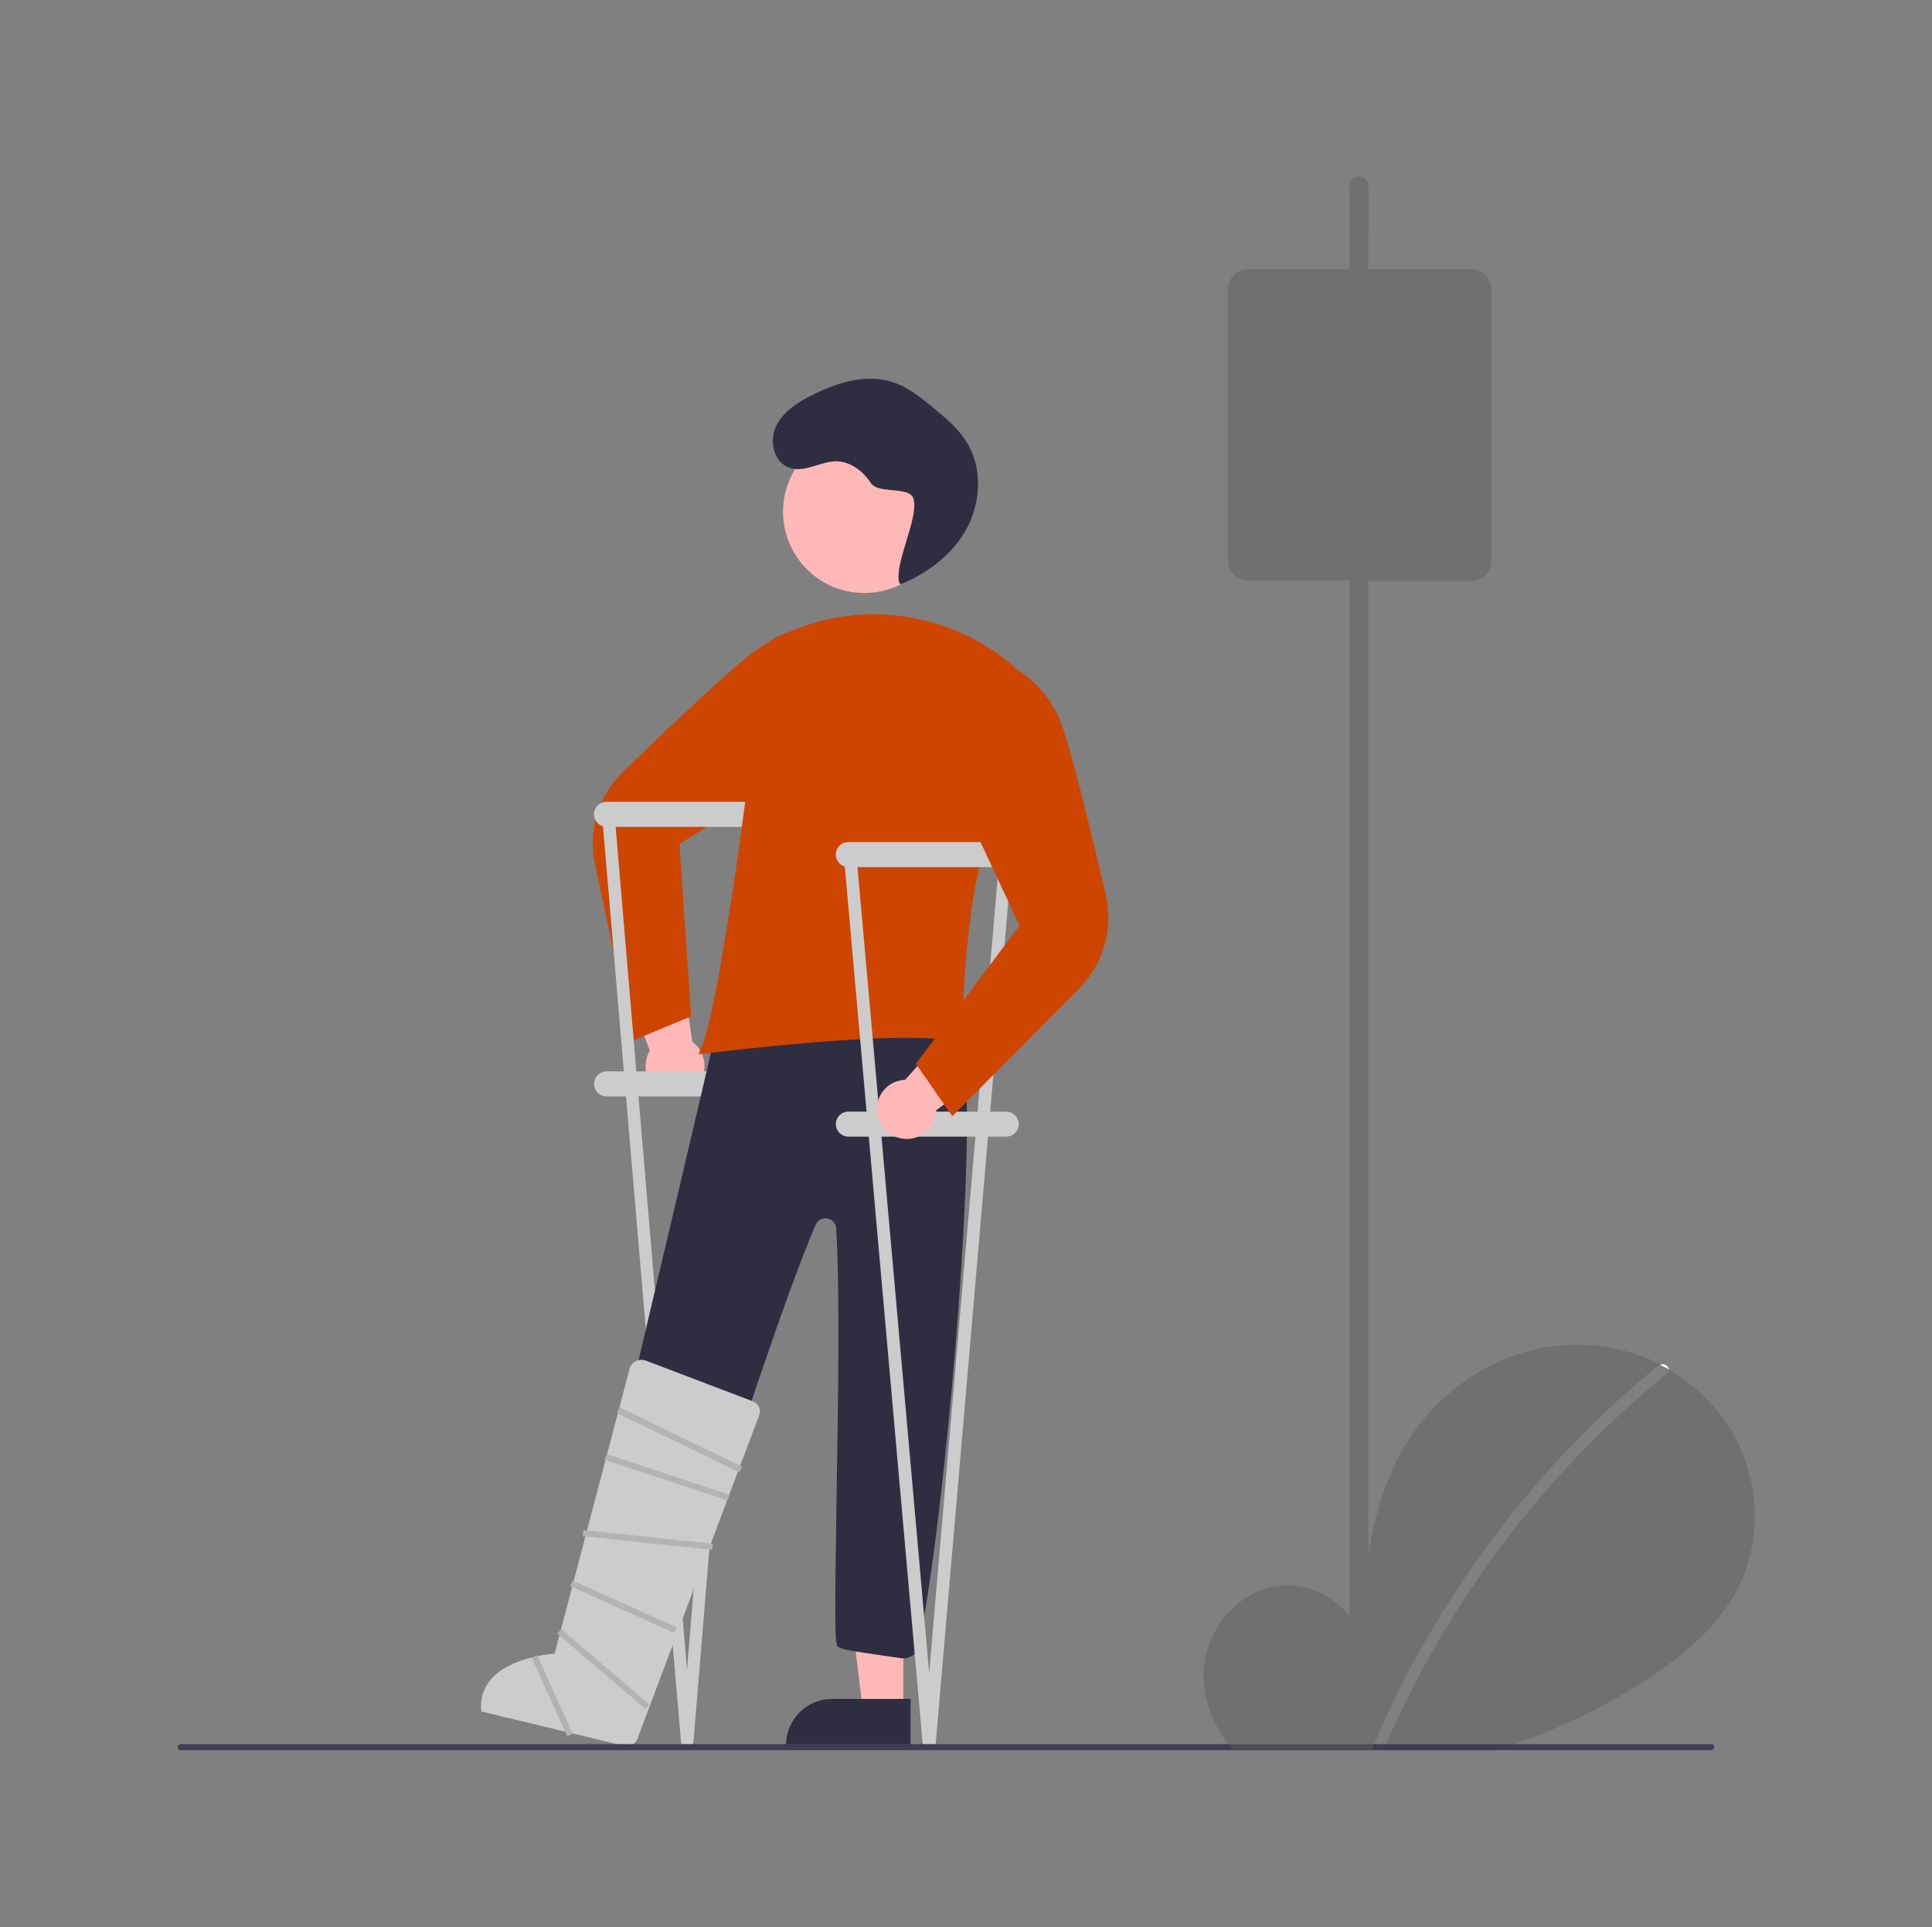 <?xml version="1.0" encoding="utf-8"?>
<!-- Generator: Adobe Illustrator 24.0.0, SVG Export Plug-In . SVG Version: 6.00 Build 0)  -->
<svg version="1.1" id="e0e40e46-7c57-45b6-aaf6-e711af8ad00c"
	 xmlns="http://www.w3.org/2000/svg" xmlns:xlink="http://www.w3.org/1999/xlink" x="0px" y="0px" viewBox="0 0 509 507.6"
	 style="enable-background:new 0 0 509 507.6;" xml:space="preserve">
<rect x="0" y="0" width="509" height="507.6" fill="#808080" stroke="none"/>
<style type="text/css">
	.st0{opacity:0.5;fill:#606060;}
	.st1{fill:#FFFFFF;}
	.st2{fill:#FFB8B8;}
	.st3{fill:#CE4500;}
	.st4{fill:#CCCCCC;}
	.st5{fill:#2F2E41;}
	.st6{fill:#3F3D56;}
	.st7{fill:#B3B3B3;}
</style>
<path class="st0" d="M458.3,417.4c-5.1,10.7-14.6,18.6-24.6,25.1c-10.9,7.1-22.6,12.7-34.8,16.9c-1.7,0.6-3.4,1.1-5.1,1.6h-29.3
	c0.2-0.5,0.5-1.1,0.7-1.6c16.5-37.9,41.8-71.4,73.9-97.5c0.4-0.3,0.6-0.7,0.5-1.1c5.1,2.9,9.5,6.7,13.2,11.2
	C462.9,384.6,465.3,402.9,458.3,417.4z"/>
<path class="st1" d="M439.7,360.7c-0.8-0.4-1.5-0.8-2.3-1.2c0.8-0.4,1.8,0,2.2,0.9C439.7,360.5,439.7,360.6,439.7,360.7z"/>
<path class="st2" d="M183.3,286.3c3-3,3.1-7.9,0.1-11c-0.3-0.3-0.7-0.6-1-0.9l-3.9-25.8l-16.1,5.1l8.8,23c-2.2,3.7-1.1,8.5,2.6,10.7
	C176.7,289.3,180.7,288.8,183.3,286.3L183.3,286.3z"/>
<path class="st3" d="M166.7,274.1l-9.9-46.3c-2-9,0.9-18.4,7.6-24.8c12.7-12.2,29-27.7,34.7-31.7c5.3-3.8,11.7-5.7,18.2-5.4l0.1,0
	l8.5,8.1l-18.6,30.6L179,222.3l3.1,45.4L166.7,274.1z"/>
<path class="st4" d="M159.8,211.2h41.6c1.8,0,3.3,1.5,3.3,3.3l0,0c0,1.8-1.5,3.3-3.3,3.3h-41.6c-1.8,0-3.3-1.5-3.3-3.3l0,0
	C156.5,212.6,158,211.2,159.8,211.2z"/>
<path class="st4" d="M159.8,282.2h41.6c1.8,0,3.3,1.5,3.3,3.3l0,0c0,1.8-1.5,3.3-3.3,3.3h-41.6c-1.8,0-3.3-1.5-3.3-3.3l0,0
	C156.5,283.7,158,282.2,159.8,282.2z"/>
<path class="st4" d="M181,460.2c-0.8,0-1.6-0.6-1.6-1.5l-20.8-244.1c-0.1-0.9,0.6-1.7,1.5-1.8c0.9-0.1,1.7,0.6,1.8,1.5L181,439.8
	l18.6-225.5c0.1-0.9,0.9-1.6,1.8-1.5c0.9,0.1,1.6,0.9,1.5,1.8l-20.2,244.1C182.6,459.5,181.9,460.2,181,460.2L181,460.2z"/>
<circle class="st2" cx="227.7" cy="134.8" r="21.4"/>
<polygon class="st2" points="163.9,450.4 153.7,447.1 161.4,406.3 176.4,411.1 "/>
<path class="st5" d="M163.3,459.4l-32.8-10.5l0.3-0.9c2.2-6.8,9.4-10.5,16.2-8.4l20.5,6.5L163.3,459.4z"/>
<polygon class="st2" points="238,450.2 227.3,450.2 222.2,408.9 238,408.9 "/>
<path class="st5" d="M207.1,459.7h32.8v-12.2h-20.7C212.5,447.5,207.1,452.9,207.1,459.7L207.1,459.7z"/>
<path class="st5" d="M237.7,436.8l-3.6-0.5c-10.9-1.6-11.6-1.7-13.3-2.5c-0.9-0.4-0.9-6.3-0.4-39.4c0.4-24.3,0.9-54.6-0.1-70.8
	c-0.1-1.6-1.4-2.8-3-2.7c-1.1,0.1-2,0.7-2.4,1.7c-8.1,18.8-21.8,60.9-30.8,88.7c-3.1,9.7-5.6,17.3-7.2,21.9
	c-0.6,1.8-2.5,2.8-4.4,2.4c-7.4-1.9-6.9-2.7-17.5-5.4c-1.9-0.5-3.1-2.4-2.7-4.3c1.9-9,37-155.6,39.7-169.5c0.4-2,2.3-3.3,4.3-2.9
	c0,0,0,0,0,0c7.9,1.6,12.7,3.3,20.5,4.9c8.4,1.8,17.1,3.6,25.6,5.3l0,0c0.8,0.2,1.6,0.6,2.1,1.3c2.1,2.7,5.2,4.1,8.5,5.7
	c2.2,1.1-2.8,1-0.9,2.5c7.8,6.2-3.4,132.3-10.3,160.8C241.4,435.8,239.6,437,237.7,436.8L237.7,436.8z"/>
<path class="st5" d="M236.9,153.5c-1.3-5.3,5.1-16.7,3.8-22c-0.8-3.6-9.3-1.2-11.3-4.3c-2-3.1-5.3-5.6-9-5.7
	c-4.2,0-8.4,3.1-12.4,1.7c-4.1-1.4-5.4-6.9-3.6-10.8c1.8-3.9,5.7-6.4,9.5-8.3c6.5-3.3,14.1-5.7,21.1-3.5c4.2,1.3,7.7,4.2,11.1,7
	c3.1,2.6,6.3,5.2,8.4,8.6c4.3,6.6,4,15.6,0.4,22.6s-10.3,12.1-17.6,15.1"/>
<path class="st3" d="M184.3,277c2.3-3.9,5.8-22,10.2-52.3c2.9-20.7,5.5-41.8,6.8-52.6c0.2-1.8,1.3-3.3,2.9-4.1
	c0.8-0.4,1.6-0.8,2.5-1.1c10.5-4.6,21.2-6.1,31.8-4.5c10.5,1.6,20.4,6.1,28.5,13l0.1,0.1l0,0.1c0,0.2,4.5,24.1-4.6,40.2
	c-8.9,15.9-9,58-9,58.4v0.5l-0.5-0.1c-13.9-4-67.6,3-68.2,3l-0.8,0.1L184.3,277z"/>
<path class="st4" d="M223.5,221.8h41.6c1.8,0,3.3,1.5,3.3,3.3l0,0c0,1.8-1.5,3.3-3.3,3.3h-41.6c-1.8,0-3.3-1.5-3.3-3.3l0,0
	C220.2,223.2,221.7,221.8,223.5,221.8z"/>
<path class="st4" d="M223.5,292.8h41.6c1.8,0,3.3,1.5,3.3,3.3l0,0c0,1.8-1.5,3.3-3.3,3.3h-41.6c-1.8,0-3.3-1.5-3.3-3.3l0,0
	C220.2,294.3,221.7,292.8,223.5,292.8z"/>
<path class="st4" d="M244.7,461c-0.8,0-1.6-0.6-1.6-1.5l-20.8-234.3c-0.1-0.9,0.6-1.7,1.5-1.8c0.9-0.1,1.7,0.6,1.8,1.5l19.2,215.7
	l18.6-215.7c0.1-0.9,0.9-1.6,1.8-1.5c0.9,0.1,1.6,0.9,1.5,1.8l-20.2,234.3C246.2,460.3,245.5,461,244.7,461L244.7,461z"/>
<path class="st2" d="M231.2,293.8c-0.9-4.2,1.7-8.3,5.9-9.2c0.4-0.1,0.9-0.2,1.4-0.2l17.3-19.5l10.8,13l-19.9,14.5
	c-0.1,4.3-3.7,7.7-8,7.6C235.1,299.9,232,297.4,231.2,293.8L231.2,293.8z"/>
<path class="st3" d="M241.3,280.2l27.3-36.4l-14.1-30.2l1-35.8l11.5-2.1l0.1,0.1c5.6,3.3,10,8.3,12.3,14.4
	c2.6,6.4,7.9,28.2,11.9,45.4c2.1,9-0.6,18.4-7.1,24.9L250.9,294L241.3,280.2z"/>
<path class="st4" d="M126.8,450.8l37.4,9c1.5,0.4,3.1-0.3,3.7-1.7l32.1-85.3c0.3-0.7,0.3-1.4,0-2.1c-0.3-0.7-0.9-1.3-1.7-1.6
	l-28.1-10.7c-0.9-0.3-1.9-0.3-2.8,0.2c-0.7,0.4-1.3,1-1.5,1.8l0,0l-19.8,75.2l-0.3,0c-0.1,0-11.5,0.8-16.6,6.9
	C127.3,444.8,126.4,447.8,126.8,450.8z"/>
<path class="st6" d="M451.6,460.2c0,0.4-0.4,0.8-0.8,0.8c0,0,0,0,0,0H47.6c-0.5,0-0.8-0.4-0.8-0.8s0.4-0.8,0.8-0.8h403.3
	C451.3,459.3,451.6,459.7,451.6,460.2C451.6,460.1,451.6,460.2,451.6,460.2z"/>
<rect x="170" y="388.5" transform="matrix(0.105 -0.994 0.994 0.105 -250.508 532.799)" class="st7" width="1.6" height="34.3"/>
<rect x="163.5" y="408.3" transform="matrix(0.41 -0.912 0.912 0.41 -289.199 399.489)" class="st7" width="1.6" height="30.1"/>
<polygon class="st7" points="191.6,395.2 159.2,384.5 159.9,383 192.2,393.7 "/>
<polygon class="st7" points="194.8,387.8 162.5,372.2 163.2,370.7 195.5,386.3 "/>
<rect x="158.4" y="424.5" transform="matrix(0.649 -0.76 0.76 0.649 -278.61 275.191)" class="st7" width="1.6" height="30.6"/>
<rect x="144.6" y="435.2" transform="matrix(0.911 -0.413 0.413 0.911 -171.418 99.907)" class="st7" width="1.6" height="22.7"/>
<path class="st0" d="M410.1,354.5c-16,1.7-30.7,11.5-39.3,25.2c-5.7,9.1-8.6,19.4-10.3,30V153h27.1c2.9,0,5.3-2.4,5.3-5.3V76.2
	c0-2.9-2.4-5.3-5.3-5.3h-27.1v-6.2c0-5,0.1-10.1,0-15.1c0-0.2,0-0.4,0-0.7c0-3.2-4.9-3.2-4.9,0v22h-26.8c-2.9,0-5.3,2.4-5.3,5.3
	v71.4c0,2.9,2.4,5.3,5.3,5.3h26.8v268.1c0,1.6,0,3.3,0,4.9c-4.5-6.2-12.9-9.5-20.5-7.9c-9.4,2-16.6,10.8-17.8,20.3
	c-0.9,7.4,1.6,15,6.2,20.9c0.4,0.6,0.9,1.1,1.4,1.6h36.5c0.2-0.5,0.5-1.1,0.7-1.6c3.1-7.3,6.6-14.6,10.4-21.6
	c8.1-14.9,17.7-29.1,28.5-42.2c10.8-13.1,22.9-25.1,36.1-35.9c0.1-0.1,0.2-0.2,0.3-0.2C429,355.2,419.5,353.5,410.1,354.5z"/>
</svg>
